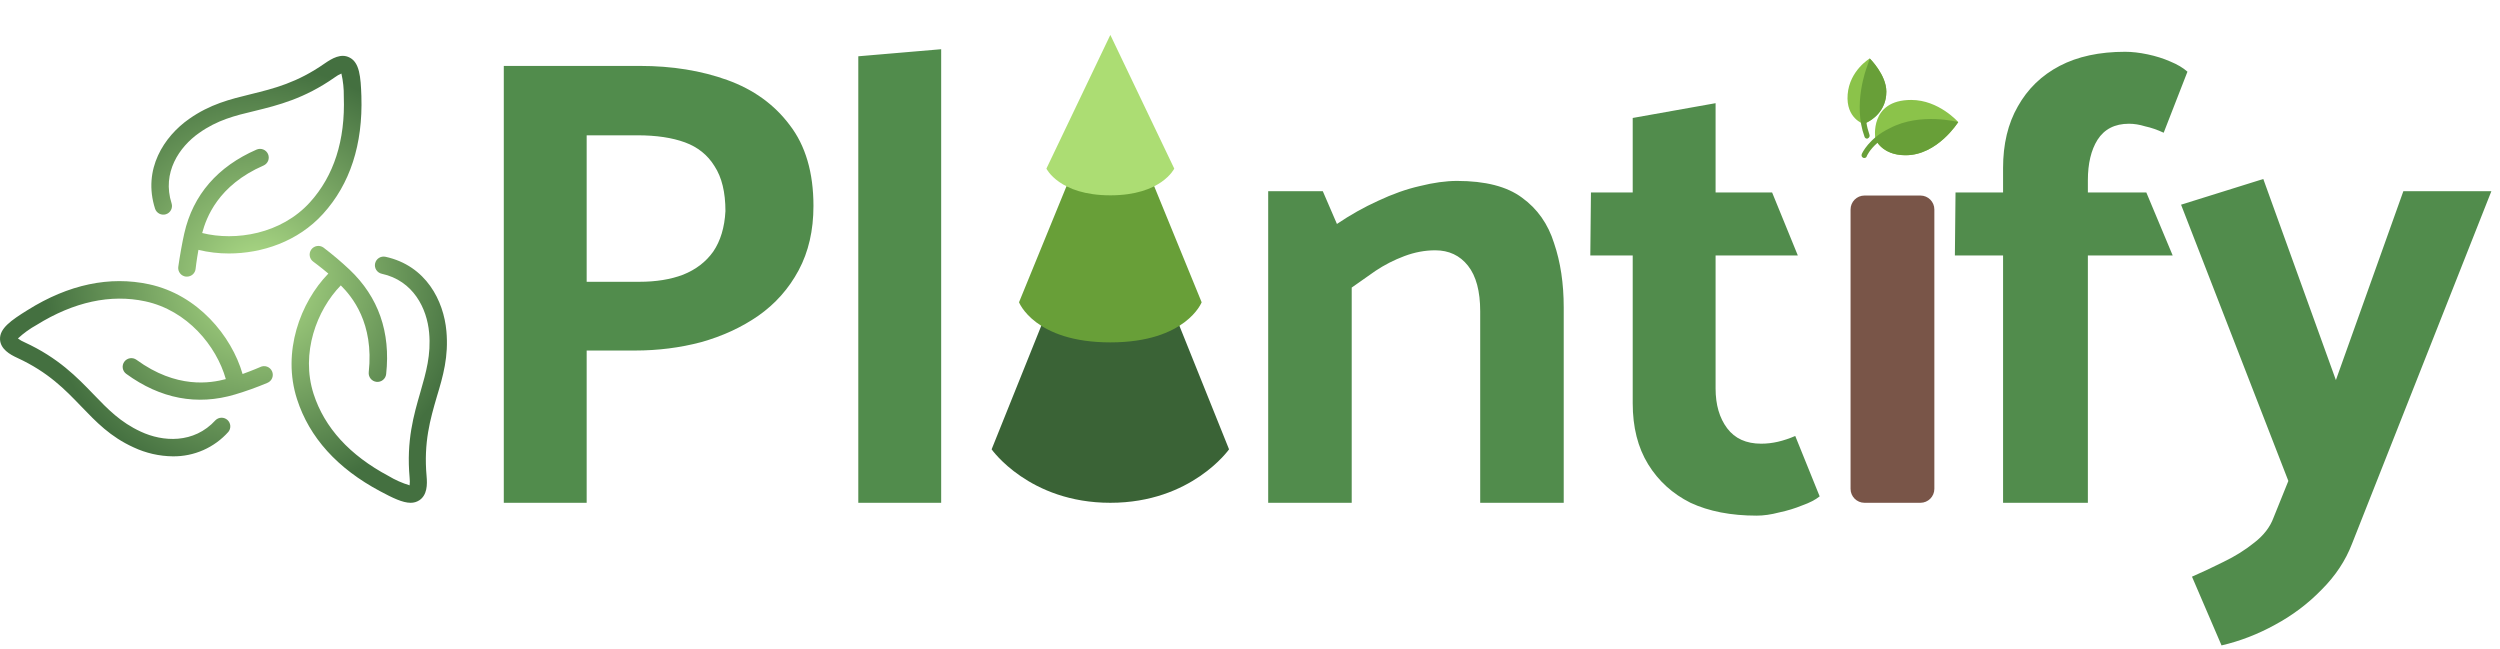 <svg width="358" height="93" viewBox="0 0 358 93" fill="none" xmlns="http://www.w3.org/2000/svg">
<path d="M265 30C265 28.895 265.895 28 267 28H275C276.105 28 277 28.895 277 30V70C277 71.105 276.105 72 275 72H267C265.895 72 265 71.105 265 70V30Z" fill="#795548"/>
<path d="M268.542 19.854C268.542 19.854 267.631 14.312 273.687 14.312C277.646 14.312 280.417 17.479 280.417 17.479C280.417 17.479 277.448 22.229 272.896 22.229C269.333 22.229 268.542 19.854 268.542 19.854ZM270.125 13.125C270.125 10.71 267.75 8.375 267.75 8.375C267.75 8.375 264.86 10.077 264.583 13.521C264.306 16.965 266.879 17.756 266.879 17.756C266.879 17.756 270.125 16.608 270.125 13.125Z" fill="#8BC34A"/>
<path d="M280.417 17.479C280.417 17.479 277.448 22.229 272.896 22.229C270.521 22.229 269.373 21.16 268.858 20.448C267.71 21.438 267.315 22.348 267.315 22.387C267.275 22.546 267.117 22.625 266.958 22.625C266.919 22.625 266.84 22.625 266.8 22.585C266.602 22.506 266.523 22.269 266.602 22.071C266.642 21.952 267.631 19.775 270.64 18.35C274.994 16.054 280.417 17.479 280.417 17.479ZM267.354 19.854C267.394 19.854 267.433 19.854 267.473 19.815C267.671 19.735 267.79 19.498 267.71 19.3C267.512 18.706 267.354 18.152 267.275 17.558C268.146 17.163 270.125 15.856 270.125 13.125C270.125 10.71 267.75 8.375 267.75 8.375C267.75 8.375 267.592 8.81 267.354 9.562C267.275 9.76 265.296 14.946 266.998 19.577C267.037 19.735 267.196 19.854 267.354 19.854Z" fill="#689F38"/>
<path d="M84.011 72H72.143V9.44H91.647C96.247 9.44 100.418 10.115 104.159 11.464C107.9 12.813 110.875 14.96 113.083 17.904C115.352 20.848 116.487 24.712 116.487 29.496C116.487 32.992 115.782 36.059 114.371 38.696C112.96 41.333 111.028 43.511 108.575 45.228C106.183 46.884 103.454 48.141 100.387 49C97.382 49.797 94.223 50.196 90.911 50.196H84.011V72ZM91.279 19.376H84.011V40.352H91.555C93.947 40.352 96.032 40.015 97.811 39.34C99.651 38.604 101.092 37.5 102.135 36.028C103.178 34.495 103.76 32.563 103.883 30.232C103.883 27.533 103.362 25.387 102.319 23.792C101.338 22.197 99.927 21.063 98.087 20.388C96.247 19.713 93.978 19.376 91.279 19.376ZM134.776 72H122.908V8.06L134.776 7.048V72ZM193.565 72H181.605V27.38H189.425L191.449 32.072C193.35 30.784 195.313 29.68 197.337 28.76C199.422 27.779 201.416 27.073 203.317 26.644C205.28 26.153 207.058 25.908 208.653 25.908C212.701 25.908 215.798 26.705 217.945 28.3C220.153 29.895 221.686 32.072 222.545 34.832C223.465 37.531 223.925 40.597 223.925 44.032V72H211.965V44.584C211.965 41.701 211.382 39.524 210.217 38.052C209.052 36.58 207.488 35.844 205.525 35.844C204.053 35.844 202.581 36.12 201.109 36.672C199.637 37.224 198.257 37.929 196.969 38.788C195.742 39.647 194.608 40.444 193.565 41.18V72ZM253.768 27.564L257.448 36.58H245.672V55.624C245.672 57.955 246.224 59.856 247.328 61.328C248.432 62.8 250.057 63.536 252.204 63.536C253.001 63.536 253.799 63.444 254.596 63.26C255.393 63.076 256.221 62.8 257.08 62.432L260.576 71.08C259.963 71.571 259.135 72 258.092 72.368C257.049 72.797 255.945 73.135 254.78 73.38C253.615 73.687 252.541 73.84 251.56 73.84C247.88 73.84 244.721 73.227 242.084 72C239.508 70.712 237.484 68.872 236.012 66.48C234.54 64.088 233.804 61.175 233.804 57.74V36.58H227.732L227.824 27.564H233.804V16.892L245.672 14.776V27.564H253.768ZM279.939 36.58L280.031 27.564H286.839V24.068C286.839 20.633 287.545 17.689 288.955 15.236C290.366 12.721 292.359 10.789 294.935 9.44C297.511 8.091 300.639 7.416 304.319 7.416C305.301 7.416 306.374 7.539 307.539 7.784C308.705 8.029 309.778 8.367 310.759 8.796C311.802 9.225 312.63 9.716 313.243 10.268L309.839 19.008C308.919 18.579 308.03 18.272 307.171 18.088C306.374 17.843 305.607 17.72 304.871 17.72C302.847 17.72 301.345 18.487 300.363 20.02C299.443 21.492 298.983 23.424 298.983 25.816V27.564H307.355L311.127 36.58H298.983V72H286.839V36.58H279.939ZM325.576 74.116L327.692 68.872L312.328 29.312L324.104 25.632L334.5 54.428L344.16 27.38H356.764L336.8 77.888C335.88 80.28 334.438 82.457 332.476 84.42C330.513 86.444 328.274 88.131 325.76 89.48C323.306 90.829 320.761 91.811 318.124 92.424L313.892 82.58C315.302 81.967 316.805 81.261 318.4 80.464C320.056 79.667 321.528 78.747 322.816 77.704C324.165 76.661 325.085 75.465 325.576 74.116Z" fill="#518C4C"/>
<path d="M159 22.037L142 64.343C142 64.343 147.362 72 159 72C170.638 72 176 64.343 176 64.343L159 22.037Z" fill="#3A6336"/>
<path d="M159 11.317L145.923 43.286C145.923 43.286 148.146 49.029 159 49.029C169.854 49.029 172.077 43.286 172.077 43.286L159 11.317Z" fill="#689F38"/>
<path d="M159 5L149.846 24.143C149.846 24.143 151.677 27.971 159 27.971C166.323 27.971 168.154 24.143 168.154 24.143L159 5Z" fill="#ACDD73"/>
<g clip-path="url(#clip0_2_51)">
<path d="M23.761 30.683C24.075 30.583 24.338 30.363 24.489 30.07C24.642 29.778 24.671 29.437 24.571 29.123C23.162 24.714 25.674 21.04 28.498 19.05C31.129 17.185 33.622 16.563 36.509 15.879C39.819 15.065 43.565 14.144 47.935 11.079C48.229 10.858 48.549 10.674 48.889 10.532C49.135 11.613 49.25 12.719 49.232 13.827C49.456 20.113 47.804 25.193 44.388 28.967C40.261 33.519 33.741 34.563 28.953 33.369C29.533 31.187 31.235 26.53 37.743 23.701C38.045 23.567 38.282 23.319 38.402 23.012C38.521 22.704 38.513 22.361 38.379 22.059C38.245 21.758 37.996 21.521 37.688 21.402C37.379 21.283 37.036 21.292 36.733 21.425C31.185 23.844 27.638 27.892 26.391 33.419C26.105 34.663 25.73 36.764 25.525 38.25C25.492 38.577 25.59 38.904 25.798 39.16C26.006 39.415 26.306 39.577 26.634 39.612H26.765C27.074 39.614 27.373 39.501 27.604 39.295C27.834 39.089 27.98 38.806 28.012 38.499C28.012 38.499 28.143 37.286 28.417 35.782C29.846 36.127 31.311 36.301 32.781 36.298C37.487 36.298 42.655 34.607 46.258 30.627C50.129 26.362 51.975 20.679 51.75 13.759C51.657 10.973 51.482 8.946 50.042 8.231C48.833 7.61 47.549 8.362 46.526 9.065C42.537 11.863 39.183 12.683 35.929 13.485C32.924 14.219 30.088 14.915 27.071 17.036C23.53 19.523 20.388 24.204 22.208 29.894C22.312 30.201 22.533 30.456 22.823 30.604C23.113 30.751 23.45 30.78 23.761 30.683ZM63.925 47.409C63.538 43.1 61.038 38.045 55.197 36.77C55.037 36.736 54.872 36.733 54.711 36.762C54.55 36.791 54.396 36.851 54.258 36.94C54.12 37.028 54.001 37.142 53.908 37.277C53.815 37.411 53.749 37.562 53.714 37.722C53.679 37.881 53.676 38.046 53.705 38.207C53.734 38.368 53.795 38.521 53.883 38.659C53.972 38.796 54.087 38.915 54.221 39.008C54.356 39.101 54.508 39.167 54.667 39.202C59.2 40.19 61.138 44.176 61.45 47.627C61.737 50.822 61.02 53.285 60.203 56.139C59.256 59.403 58.177 63.096 58.657 68.406C58.698 68.77 58.698 69.137 58.657 69.5C57.593 69.178 56.573 68.725 55.621 68.151C50.08 65.198 46.47 61.249 44.906 56.412C43.035 50.568 45.354 44.406 48.802 40.868C50.404 42.466 53.57 46.246 52.804 53.303C52.786 53.467 52.801 53.632 52.847 53.789C52.894 53.947 52.971 54.094 53.074 54.222C53.177 54.35 53.305 54.456 53.45 54.535C53.594 54.613 53.753 54.663 53.916 54.68C54.08 54.698 54.246 54.683 54.404 54.637C54.562 54.591 54.709 54.514 54.837 54.411C54.965 54.308 55.072 54.181 55.151 54.036C55.23 53.892 55.28 53.734 55.297 53.571C55.952 47.558 54.188 42.528 50.061 38.617C48.871 37.497 47.623 36.44 46.321 35.452C46.053 35.258 45.719 35.179 45.392 35.231C45.065 35.283 44.773 35.462 44.578 35.729C44.384 35.996 44.304 36.329 44.356 36.655C44.408 36.981 44.588 37.273 44.856 37.467C44.856 37.467 45.847 38.188 47.019 39.177C43.017 43.287 40.349 50.406 42.537 57.171C44.301 62.648 48.309 67.082 54.437 70.346C56.201 71.291 57.654 72 58.8 72C59.243 72.006 59.677 71.881 60.047 71.639C61.176 70.893 61.2 69.401 61.088 68.188C60.652 63.345 61.618 60.031 62.547 56.829C63.445 53.869 64.255 51.071 63.925 47.409ZM37.306 52.545C37.306 52.545 36.184 53.036 34.738 53.558C33.155 48.093 28.311 42.199 21.342 40.706C15.732 39.5 9.853 40.706 3.956 44.4C1.581 45.873 -0.09 47.036 0.004 48.634C0.091 49.983 1.375 50.748 2.497 51.258C6.923 53.303 9.317 55.79 11.63 58.197C13.774 60.422 15.794 62.549 19.141 64.066C20.898 64.889 22.811 65.326 24.752 65.347C26.252 65.365 27.739 65.061 29.111 64.456C30.483 63.851 31.709 62.959 32.706 61.84C32.905 61.593 33.002 61.281 32.978 60.965C32.953 60.65 32.809 60.355 32.575 60.142C32.34 59.929 32.033 59.813 31.716 59.817C31.398 59.822 31.095 59.947 30.867 60.167C27.75 63.587 23.287 63.276 20.157 61.809C17.24 60.46 15.457 58.613 13.4 56.474C11.037 54.025 8.363 51.245 3.513 49.013C3.174 48.874 2.855 48.69 2.566 48.466C3.379 47.713 4.281 47.061 5.253 46.526C10.582 43.218 15.85 42.087 20.799 43.15C26.815 44.443 30.998 49.535 32.338 54.286C30.15 54.87 25.288 55.709 19.547 51.525C19.28 51.33 18.946 51.25 18.619 51.3C18.293 51.351 17.999 51.529 17.804 51.795C17.609 52.062 17.528 52.395 17.579 52.72C17.63 53.046 17.808 53.339 18.075 53.533C22.969 57.102 28.224 58.109 33.66 56.487C35.231 56.018 36.775 55.464 38.285 54.827C38.441 54.764 38.582 54.671 38.7 54.553C38.818 54.434 38.912 54.294 38.974 54.139C39.037 53.984 39.068 53.818 39.065 53.651C39.062 53.484 39.025 53.319 38.956 53.167C38.888 53.014 38.79 52.877 38.667 52.763C38.544 52.649 38.4 52.561 38.242 52.504C38.085 52.447 37.918 52.423 37.751 52.432C37.583 52.441 37.419 52.484 37.269 52.557L37.306 52.545Z" fill="url(#paint0_radial_2_51)"/>
</g>
<defs>
<radialGradient id="paint0_radial_2_51" cx="0" cy="0" r="1" gradientUnits="userSpaceOnUse" gradientTransform="translate(37 40) rotate(51.633) scale(30.61)">
<stop stop-color="#B2E08A"/>
<stop offset="1" stop-color="#447040"/>
</radialGradient>
<clipPath id="clip0_2_51">
<rect width="64" height="64" fill="white" transform="translate(0 8)"/>
</clipPath>
</defs>
</svg>
